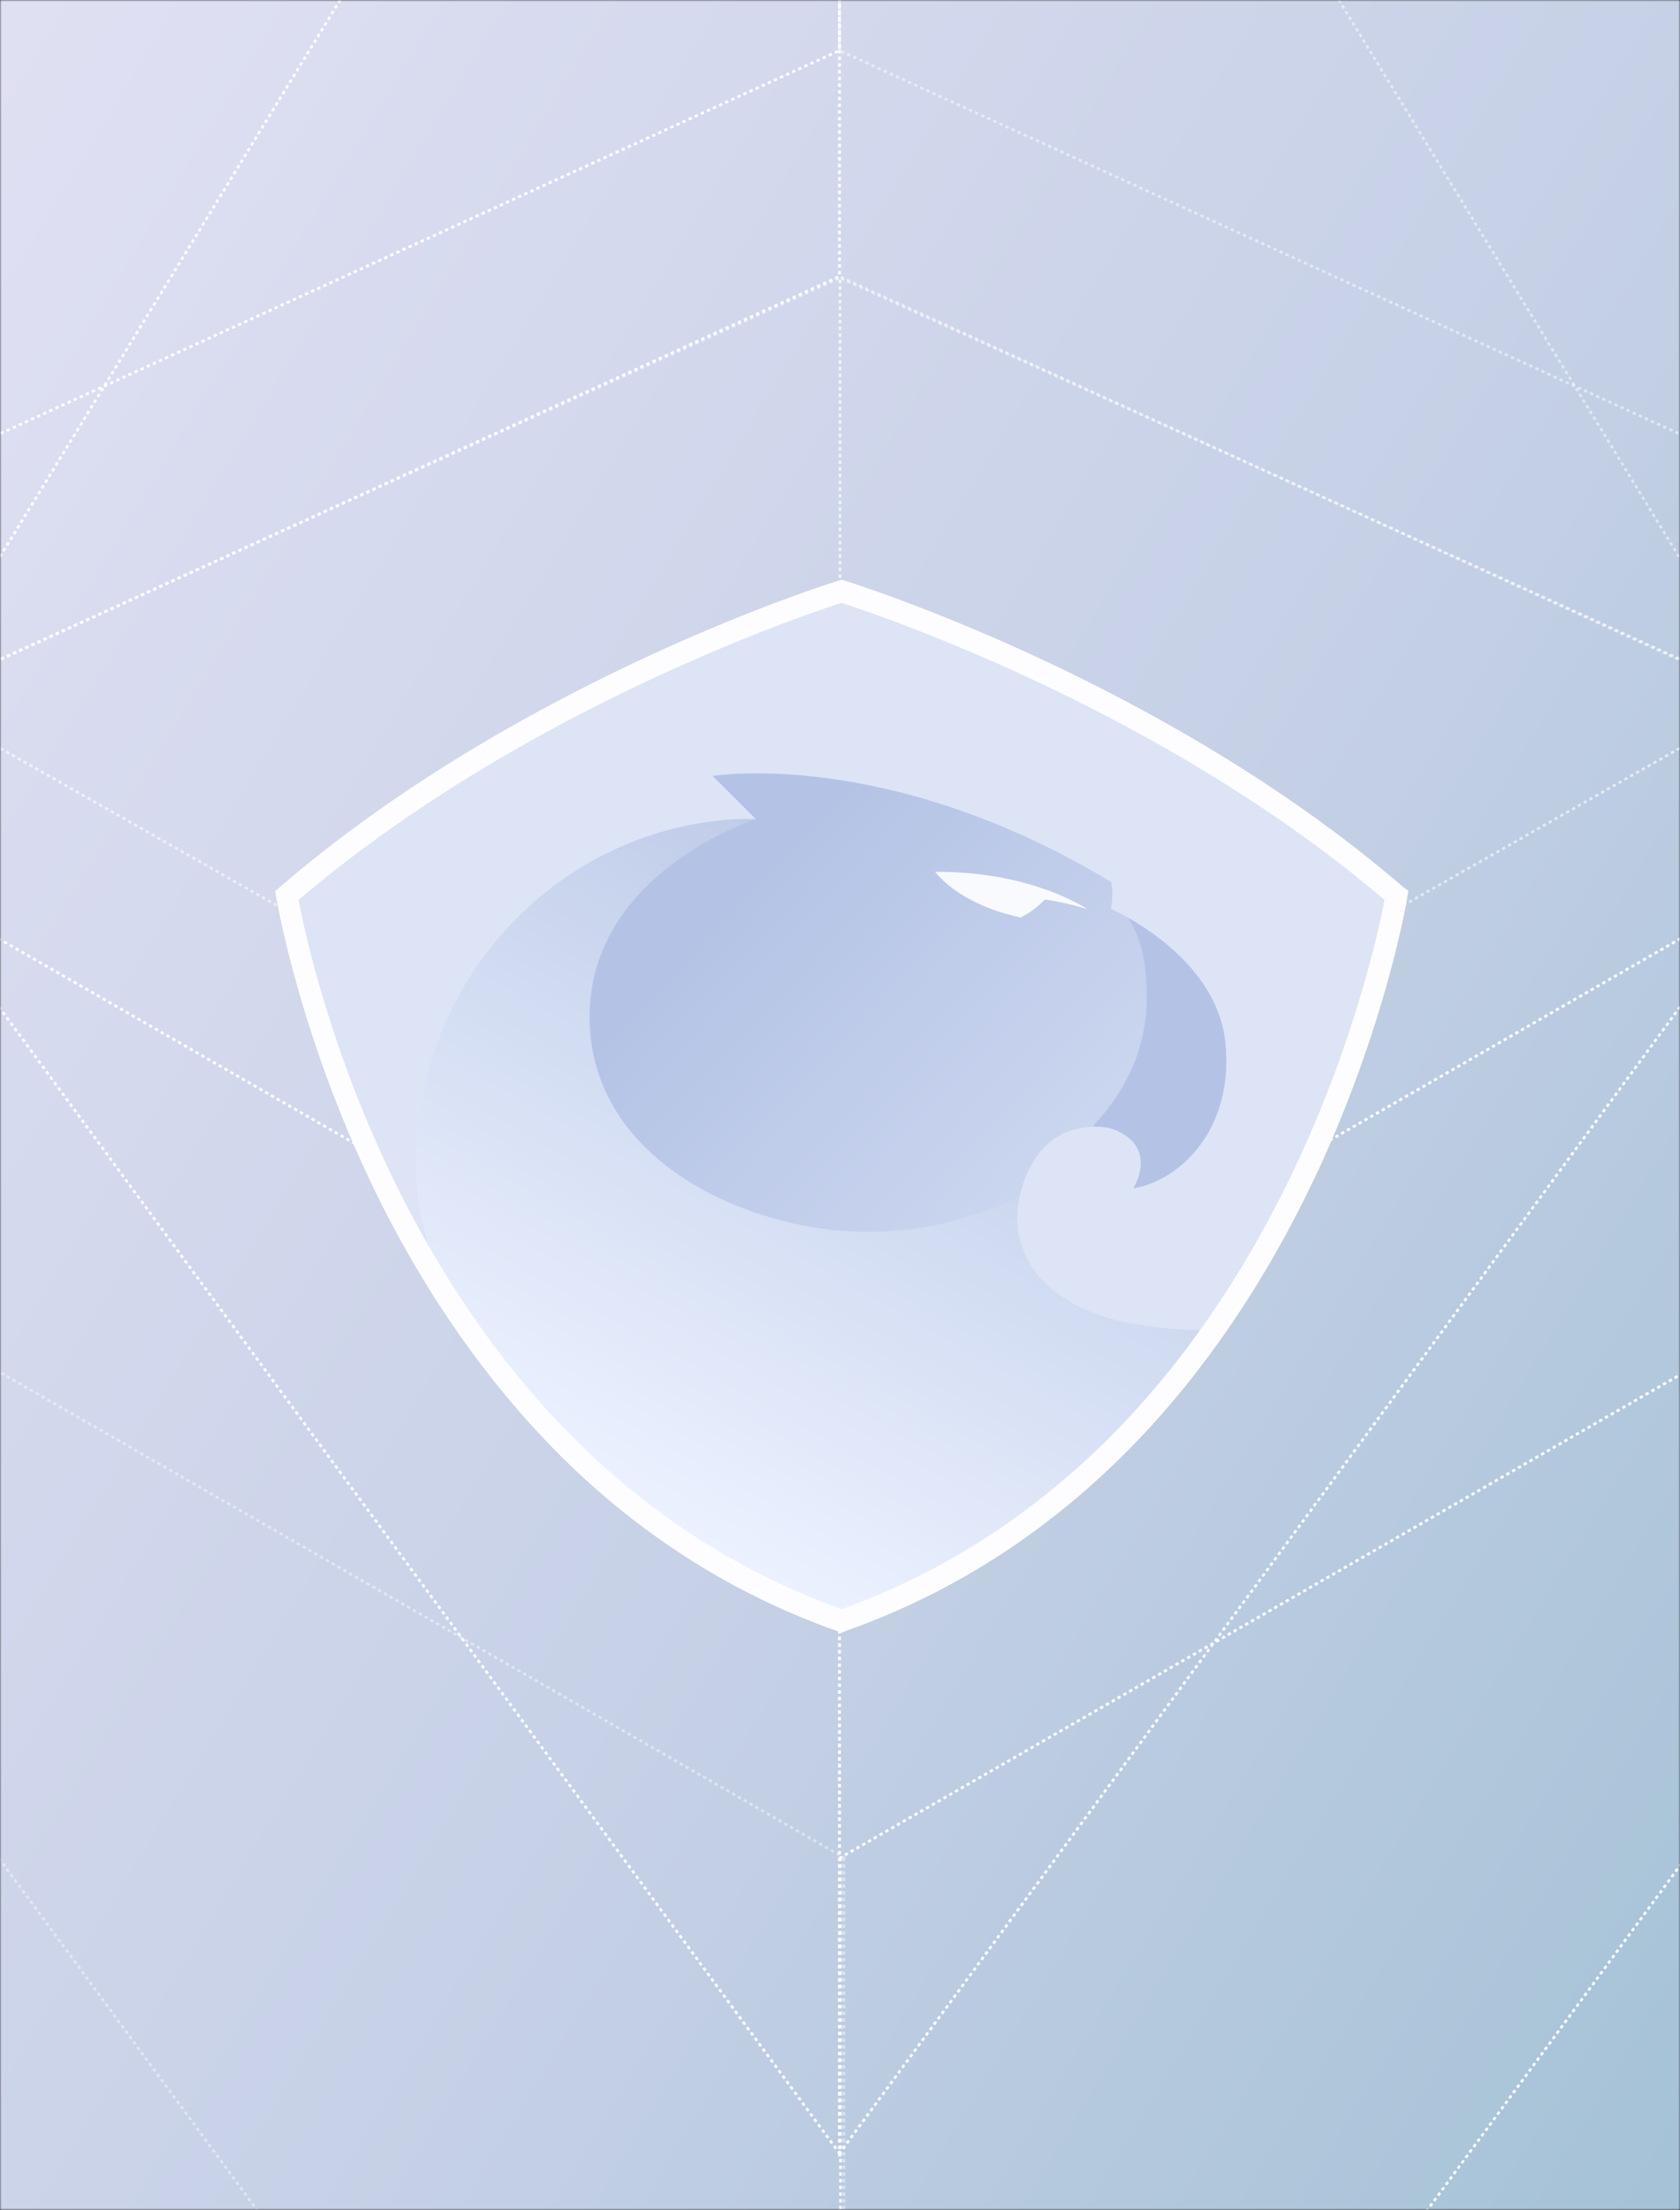 <svg width="502" height="660" fill="none" xmlns="http://www.w3.org/2000/svg"><rect width="100%" height="100%" fill="#333333" stroke="none"/><mask id="a" maskUnits="userSpaceOnUse" x="0" y="0" width="502" height="660"><path fill="#fff" d="M0 0h502v660H0z"/></mask><g mask="url(#a)"><path fill="url(#paint0_linear)" d="M-32-154h605v986H-32z"/><path d="M250.85-244.101L-26.082 208.938 250.85 82.547v-326.648z" stroke="url(#paint1_linear)" stroke-width=".8" stroke-dasharray="1"/><path d="M250.85 424.809v218.292L-26.082 265.568 250.85 424.809z" stroke="url(#paint2_linear)" stroke-width=".8" stroke-dasharray="1"/><path opacity=".498" d="M250.85-244.101l276.931 453.039L250.85 82.547v-326.648z" stroke="url(#paint3_linear)" stroke-width=".8" stroke-dasharray="1"/><path d="M250.85 424.809v218.292l276.931-377.533L250.85 424.809z" stroke="url(#paint4_linear)" stroke-width=".8" stroke-dasharray="1"/><path d="M250.85-500L-186 214.383 250.85 15.081V-500z" stroke="url(#paint5_linear)" stroke-width=".8" stroke-dasharray="1"/><path opacity=".436" d="M252.15 554.782V899L-184.7 303.681l436.85 251.101z" stroke="url(#paint6_linear)" stroke-width=".8" stroke-dasharray="1"/><path opacity=".498" d="M250.85-500L687.7 214.383 250.85 15.081V-500z" stroke="url(#paint7_linear)" stroke-width=".8" stroke-dasharray="1"/><path d="M251.15 554.782V899L688 303.681 251.15 554.782z" stroke="url(#paint8_linear)" stroke-width=".8" stroke-dasharray="1"/><path d="M-26 208.655L251 366V83L-26 208.655z" stroke="url(#paint9_linear)" stroke-width=".8" stroke-dasharray="1"/><path d="M528 208.655L251 366V83l277 125.655z" stroke="url(#paint10_linear)" stroke-width=".8" stroke-dasharray="1"/><path d="M263.229 392.882c54.036 0 97.841-43.678 97.841-97.557 0-53.879-43.805-97.556-97.841-97.556-54.037 0-97.842 43.677-97.842 97.556s43.805 97.557 97.842 97.557z" fill="url(#paint11_linear)"/><path d="M334.258 269.798c7.012 9.465 8.366 16.923 8.366 28.539 0 14.09-5.826 27.105-15.75 37.646l6.041 22.48h18.339l19.309-21.835 5.178-31.945 1.079-19.038-19.094-21.512-23.468 5.665z" fill="#B4C3E5"/><path d="M119.432 361.044l3.344 13.23s39.482 80.778 128.37 110.787c0 0 80.869-34.419 116.791-92.824l-49.585-43.132s-23.732 18.823-59.007 18.823-83.171-20.974-83.171-64.213c0-43.239 49.622-59.05 49.622-59.05l-21.143-5.163h-54.045l-34.304 82.391 3.128 39.151z" fill="url(#paint12_linear)"/><path d="M418.136 270.241c-1.51-1.506-34.954-48.998-155.018-90.193-6.171-2.398-11.216-.409-11.216-.409-111.521 28.355-166.234 86.877-166.234 90.602 0 3.726 15.965 59.719 26.321 82.521.863 1.936 14.671 26.245 24.919 39.475-6.041-13.23-12.621-24.739-12.621-44.53 0-55.824 43.365-101.214 97.626-103.15 1.294 0 2.697 0 3.991.108l-12.945-12.907s52.104-8.713 118.985 31.622c0 0 .971 2.044 0 8.067 0 0 31.5 13.553 34.197 39.905 2.696 26.352-14.024 41.41-27.508 43.561 0 0 7.011-10.863-3.776-16.671-2.265-1.291-4.962-1.829-7.659-1.721-20.604 0-22.977 23.448-22.977 23.448-.216 1.183-.216 2.366-.216 3.549 0 0-3.452 34.312 57.821 33.666 0 0 31.067-35.064 39.266-66.579 3.02-11.616 5.178-20.329 6.58-26.782 3.452-9.143 6.796-22.611 10.032-32.399l.432-1.183z" fill="#DCE4F6"/><path opacity=".895" d="M305.299 273.813c.863-.43 3.668-1.828 6.904-5.162 6.472.86 12.837 2.904 12.837 2.904-11.758-7.099-27.832-11.294-45.631-11.187 0 0 6.796 9.681 25.674 13.661l.216-.216z" fill="#fff"/><path fill-rule="evenodd" clip-rule="evenodd" d="M255.246 174.344c17.044 5.594 99.136 34.66 164.076 90.599l1.511 1.096-.324 1.865c0 .439-7.12 42.996-31.068 90.818-14.131 28.188-31.283 52.758-50.916 72.939-24.164 24.789-52.104 43.106-83.279 54.513l-1.834.658-1.942.768-1.834-.658-1.833-.658c-31.176-11.408-59.223-29.725-83.279-54.513-19.633-20.291-36.785-44.751-50.917-72.939-22.955-45.946-30.35-86.852-31.018-90.55a10.98 10.98 0 0 0-.05-.268l-.323-1.865 1.402-1.206c64.94-55.939 147.033-85.005 164.077-90.599l3.775-1.206 2.158.658 1.618.548zm78.532 252.711c19.202-19.743 35.922-43.764 49.73-71.295 20.712-41.35 28.587-78.533 30.205-86.979-66.558-56.706-150.808-85.004-162.243-88.733-11.542 3.729-95.684 32.027-162.242 88.733 1.618 8.556 9.385 45.738 30.204 87.199 13.808 27.53 30.529 51.441 49.73 71.184 23.84 24.46 51.456 42.338 82.308 53.416 30.852-11.078 58.468-29.066 82.308-53.525z" fill="url(#paint13_linear)"/></g><defs><linearGradient id="paint0_linear" x1="882.223" y1="333.522" x2="-2.164" y2="-203.166" gradientUnits="userSpaceOnUse"><stop stop-color="#95BBCE"/><stop offset=".463" stop-color="#C5D0E6"/><stop offset="1" stop-color="#E7E4F6"/></linearGradient><linearGradient id="paint1_linear" x1="801.702" y1="-188.9" x2="-216.857" y2="-597.403" gradientUnits="userSpaceOnUse"><stop stop-color="#fff"/><stop offset="1" stop-color="#fff"/></linearGradient><linearGradient id="paint2_linear" x1="801.702" y1="311.57" x2="-158.327" y2="-150.465" gradientUnits="userSpaceOnUse"><stop stop-color="#fff"/><stop offset="1" stop-color="#fff"/></linearGradient><linearGradient id="paint3_linear" x1="-300.002" y1="-188.9" x2="718.556" y2="-597.403" gradientUnits="userSpaceOnUse"><stop stop-color="#fff"/><stop offset=".068" stop-color="#fff"/><stop offset="1" stop-color="#fff"/></linearGradient><linearGradient id="paint4_linear" x1="-300.002" y1="311.57" x2="660.026" y2="-150.465" gradientUnits="userSpaceOnUse"><stop stop-color="#fff"/><stop offset="1" stop-color="#fff"/></linearGradient><linearGradient id="paint5_linear" x1="1119.8" y1="-412.954" x2="-486.772" y2="-1057.53" gradientUnits="userSpaceOnUse"><stop stop-color="#fff"/><stop offset="1" stop-color="#fff"/></linearGradient><linearGradient id="paint6_linear" x1="1121.1" y1="376.219" x2="-393.096" y2="-352.797" gradientUnits="userSpaceOnUse"><stop stop-color="#fff"/><stop offset="1" stop-color="#fff"/></linearGradient><linearGradient id="paint7_linear" x1="-618.099" y1="-412.954" x2="988.473" y2="-1057.53" gradientUnits="userSpaceOnUse"><stop stop-color="#fff"/><stop offset=".068" stop-color="#fff"/><stop offset="1" stop-color="#fff"/></linearGradient><linearGradient id="paint8_linear" x1="-617.8" y1="376.219" x2="896.396" y2="-352.797" gradientUnits="userSpaceOnUse"><stop stop-color="#fff"/><stop offset="1" stop-color="#fff"/></linearGradient><linearGradient id="paint9_linear" x1="801.988" y1="117.483" x2="-35.363" y2="-420.259" gradientUnits="userSpaceOnUse"><stop stop-color="#fff" stop-opacity=".01"/><stop offset="1" stop-color="#fff"/></linearGradient><linearGradient id="paint10_linear" x1="-299.988" y1="117.483" x2="537.363" y2="-420.259" gradientUnits="userSpaceOnUse"><stop stop-color="#fff" stop-opacity=".01"/><stop offset="1" stop-color="#fff"/></linearGradient><linearGradient id="paint11_linear" x1="433.353" y1="299.866" x2="305.967" y2="178.15" gradientUnits="userSpaceOnUse"><stop stop-color="#D4DDF3"/><stop offset="1" stop-color="#B4C3E5"/></linearGradient><linearGradient id="paint12_linear" x1="180.157" y1="173.767" x2="62.76" y2="382.648" gradientUnits="userSpaceOnUse"><stop stop-color="#B7C5E4"/><stop offset="1" stop-color="#ECF2FF"/></linearGradient><linearGradient id="paint13_linear" x1="-167.595" y1="156.348" x2="-31.625" y2="650.698" gradientUnits="userSpaceOnUse"><stop stop-color="#F9FAFF"/><stop offset="0" stop-color="#FDFDFF"/></linearGradient></defs></svg>